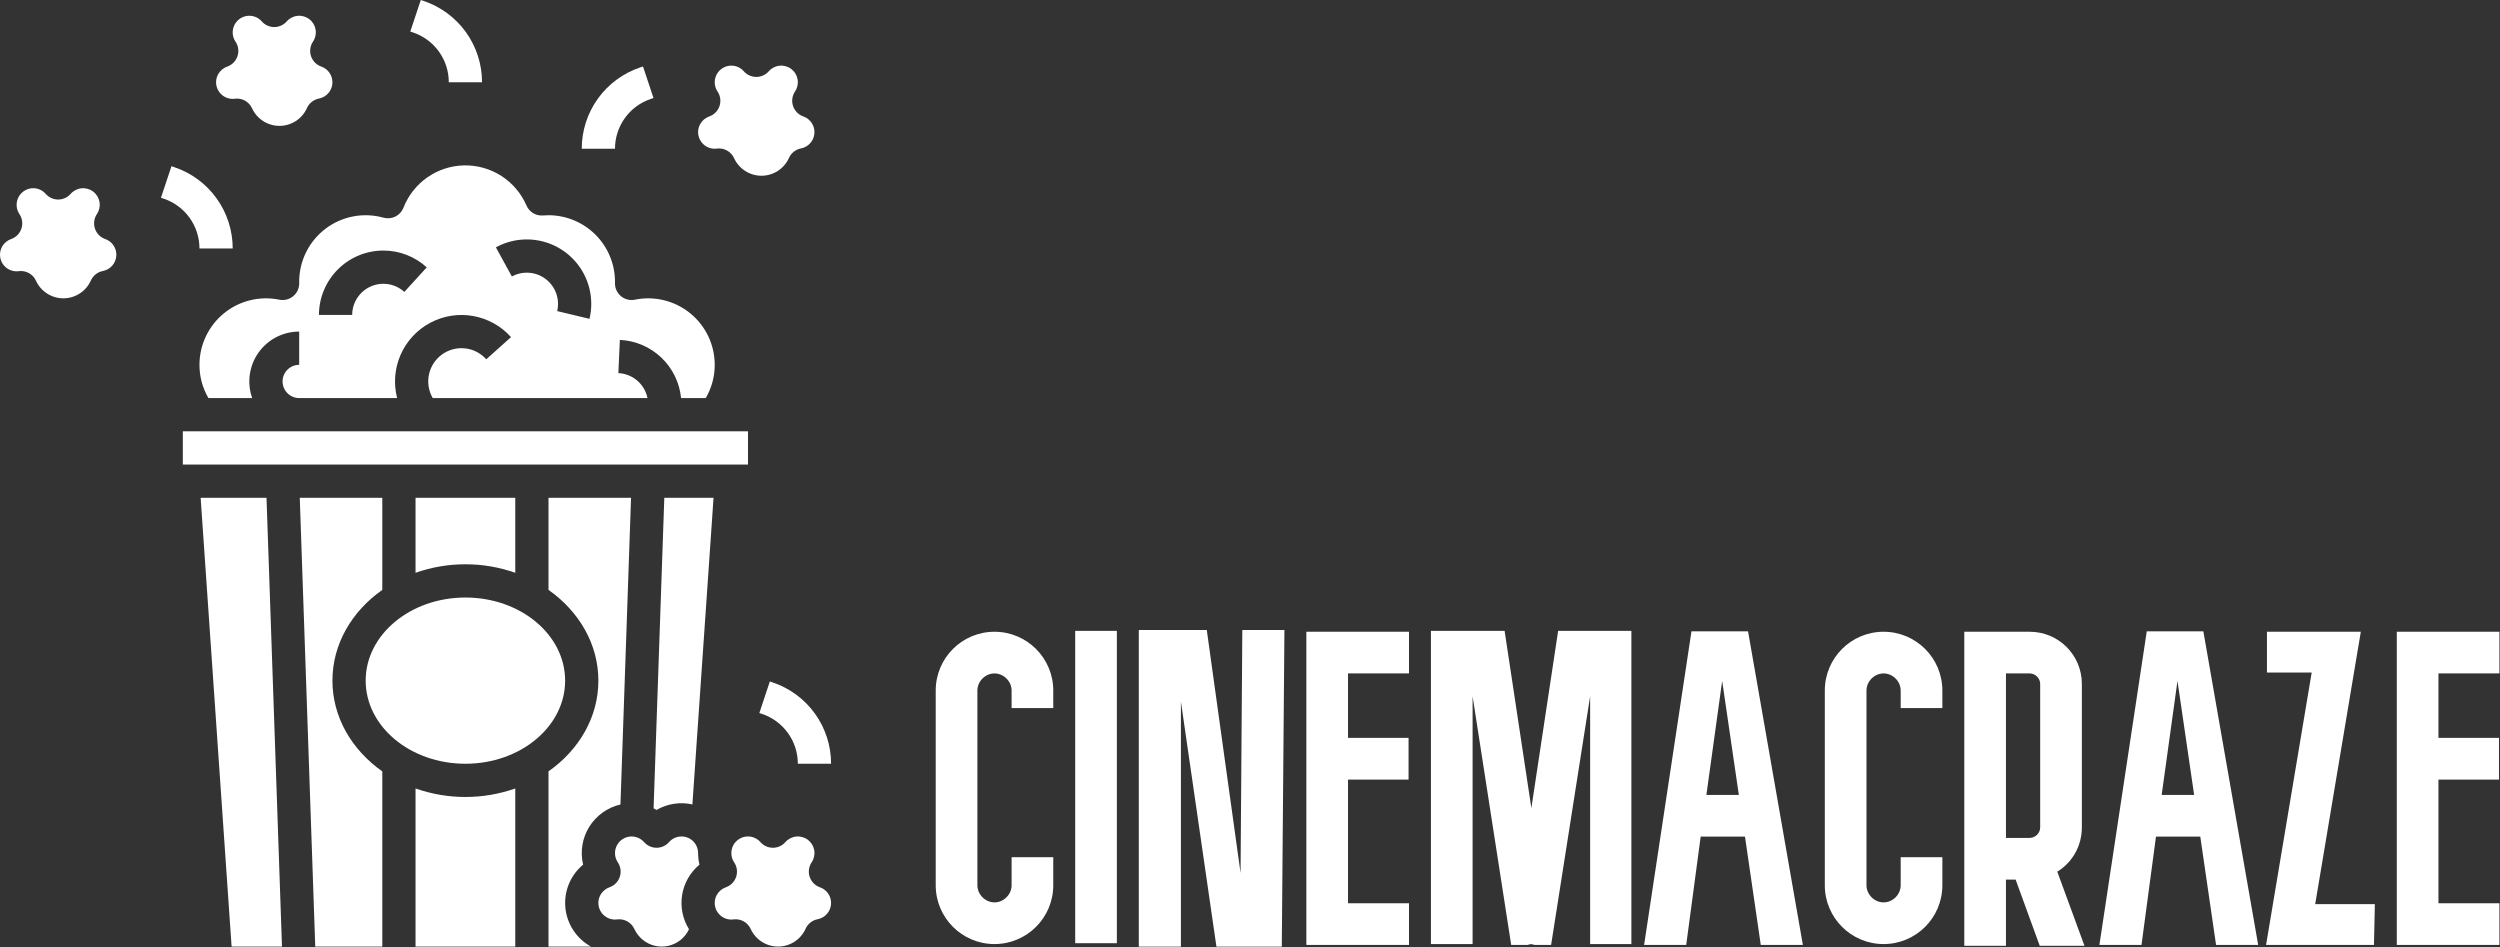 <svg width="3500" height="1326" viewBox="0 0 3500 1326" fill="none" xmlns="http://www.w3.org/2000/svg">
<rect x="0" y="0" width="3500" height="1326" fill="#333333" stroke="none"/>
<path d="M1392.29 1321.68C1346.84 1321.68 1310 1284.84 1310 1239.39V966.743C1310 921.301 1346.84 884.456 1392.29 884.456C1437.73 884.456 1474.57 921.301 1474.57 966.743V991.306H1416.24V966.743C1416.24 953.847 1405.18 942.794 1392.29 942.794C1379.39 942.794 1368.34 953.847 1368.34 966.743V1239.39C1368.34 1252.29 1379.39 1263.34 1392.29 1263.34C1405.18 1263.34 1416.24 1252.29 1416.24 1239.39V1200.09H1474.57V1239.39C1474.57 1284.84 1437.73 1321.68 1392.29 1321.68ZM1563.61 883.228V1320.45H1505.28V883.228H1563.61ZM1736.78 1222.2L1739.24 882H1798.19L1794.51 1325.36H1703.01L1653.27 982.095V1325.36H1594.32V882H1689.5L1736.78 1222.2ZM1971.98 1091.4H1887.23V1264.57H1972.59V1322.91H1828.9V884.456H1972.59V942.794H1887.23V1033.06H1971.98V1091.4ZM2181.38 883.228H2283.93V1321.68H2226.2V974.726L2171.55 1322.91H2148.83L2143.3 1321.68L2138.39 1322.91H2115.67L2061.63 974.726V1321.68H2003.29V883.228H2106.46L2143.92 1131.32L2181.38 883.228ZM2465.08 1322.91L2442.97 1171.23H2380.95L2360.69 1322.91H2301.74L2368.06 883.842H2447.27L2524.03 1322.91H2465.08ZM2388.94 1112.89H2434.38L2411.04 953.233L2388.94 1112.89ZM2637.02 1321.68C2591.58 1321.68 2554.74 1284.84 2554.74 1239.39V966.743C2554.74 921.301 2591.58 884.456 2637.02 884.456C2682.47 884.456 2719.31 921.301 2719.31 966.743V991.306H2660.97V966.743C2660.97 953.847 2649.92 942.794 2637.02 942.794C2624.13 942.794 2613.07 953.847 2613.07 966.743V1239.39C2613.07 1252.29 2624.13 1263.34 2637.02 1263.34C2649.92 1263.34 2660.97 1252.29 2660.97 1239.39V1200.09H2719.31V1239.39C2719.31 1284.84 2682.47 1321.68 2637.02 1321.68ZM2918.27 1324.14H2855.64L2821.86 1231.41H2808.35V1324.14H2750.01V884.456H2841.51C2882.04 884.456 2914.59 917.002 2914.59 957.532V1158.34C2914.59 1184.74 2901.08 1207.46 2880.2 1220.36L2918.27 1324.14ZM2808.35 942.794V1173.07H2841.51C2849.49 1173.07 2856.25 1166.32 2856.25 1158.34V957.532C2856.25 949.549 2849.49 942.794 2841.51 942.794H2808.35ZM3102.49 1322.91L3080.39 1171.23H3018.37L2998.1 1322.91H2939.15L3005.47 883.842H3084.69L3161.45 1322.91H3102.49ZM3026.35 1112.89H3071.79L3048.46 953.233L3026.35 1112.89ZM3324.79 1265.8L3323.56 1322.91H3172.5L3236.36 941.566H3173.73V884.456H3305.14L3241.28 1265.8H3324.79ZM3498.58 1091.4H3413.83V1264.57H3499.19V1322.91H3355.5V884.456H3499.19V942.794H3413.83V1033.06H3498.58V1091.4Z" fill="white"/>
<path d="M1000.62 208.239C1001.61 208.224 1002.61 208.147 1003.59 208.01C1008.51 207.372 1013.51 208.327 1017.85 210.735C1022.19 213.142 1025.64 216.877 1027.71 221.39C1031.08 228.765 1036.51 235.011 1043.34 239.381C1050.17 243.751 1058.11 246.059 1066.22 246.028C1074.33 245.997 1082.26 243.63 1089.06 239.208C1095.86 234.787 1101.24 228.499 1104.55 221.099C1106.08 217.689 1108.41 214.698 1111.35 212.379C1114.28 210.06 1117.72 208.482 1121.4 207.777C1126.42 206.812 1130.98 204.219 1134.37 200.4C1137.77 196.58 1139.81 191.747 1140.18 186.649C1140.55 181.551 1139.23 176.473 1136.43 172.201C1133.62 167.93 1129.48 164.704 1124.65 163.022C1121.3 161.846 1118.26 159.917 1115.76 157.382C1113.27 154.848 1111.39 151.775 1110.27 148.401C1109.14 145.027 1108.81 141.44 1109.29 137.917C1109.77 134.393 1111.05 131.027 1113.04 128.076C1116.34 123.173 1117.65 117.197 1116.7 111.364C1115.75 105.531 1112.61 100.279 1107.92 96.677C1103.24 93.074 1097.36 91.392 1091.47 91.972C1085.59 92.552 1080.15 95.352 1076.26 99.8C1074.08 102.281 1071.39 104.268 1068.38 105.63C1065.37 106.991 1062.1 107.695 1058.8 107.695C1055.49 107.695 1052.22 106.991 1049.21 105.63C1046.2 104.268 1043.51 102.281 1041.33 99.8C1039.16 97.304 1036.48 95.305 1033.47 93.939C1030.46 92.574 1027.2 91.874 1023.89 91.888C1017.72 91.895 1011.81 94.349 1007.44 98.712C1003.08 103.074 1000.63 108.989 1000.62 115.158C1000.6 119.236 1001.67 123.245 1003.72 126.77C1003.99 127.244 1004.27 127.681 1004.56 128.103C1006.54 131.053 1007.82 134.42 1008.3 137.943C1008.78 141.466 1008.45 145.052 1007.33 148.426C1006.2 151.8 1004.32 154.872 1001.83 157.407C999.335 159.941 996.294 161.87 992.938 163.046C987.678 164.894 983.25 168.558 980.451 173.381C978.4 176.897 977.329 180.899 977.35 184.969C977.357 191.139 979.811 197.054 984.173 201.416C988.536 205.779 994.451 208.232 1000.62 208.239Z" fill="white"/>
<path d="M147.304 334.664C143.948 333.488 140.906 331.558 138.412 329.024C135.918 326.489 134.038 323.416 132.917 320.042C131.795 316.668 131.462 313.081 131.943 309.558C132.423 306.035 133.705 302.668 135.689 299.717C138.989 294.814 140.296 288.838 139.346 283.005C138.395 277.172 135.259 271.92 130.573 268.318C125.888 264.715 120.007 263.033 114.125 263.613C108.244 264.194 102.804 266.993 98.913 271.441C96.73 273.922 94.042 275.909 91.03 277.271C88.019 278.632 84.751 279.336 81.446 279.336C78.141 279.336 74.874 278.632 71.862 277.271C68.85 275.909 66.163 273.922 63.979 271.441C61.815 268.941 59.137 266.937 56.127 265.568C53.117 264.198 49.847 263.495 46.541 263.506C40.371 263.513 34.456 265.967 30.094 270.329C25.731 274.692 23.277 280.607 23.27 286.776C23.25 290.854 24.321 294.863 26.371 298.388C26.645 298.862 26.918 299.299 27.206 299.72C29.19 302.671 30.471 306.038 30.951 309.561C31.431 313.084 31.097 316.67 29.975 320.044C28.854 323.418 26.974 326.49 24.48 329.024C21.986 331.559 18.944 333.488 15.588 334.664C10.328 336.512 5.9 340.176 3.101 344.998C1.05 348.515 -0.02 352.516 0 356.587C0.007 362.757 2.461 368.671 6.824 373.034C11.186 377.396 17.101 379.85 23.27 379.857C24.264 379.842 25.256 379.765 26.24 379.627C31.162 378.99 36.159 379.945 40.499 382.352C44.838 384.76 48.293 388.494 50.357 393.008C53.729 400.383 59.156 406.629 65.987 410.999C72.819 415.369 80.765 417.677 88.874 417.646C96.984 417.615 104.912 415.247 111.71 410.826C118.508 406.405 123.888 400.117 127.204 392.717C128.735 389.307 131.065 386.316 133.996 383.997C136.928 381.678 140.375 380.099 144.046 379.395C149.065 378.43 153.627 375.837 157.023 372.017C160.42 368.198 162.462 363.364 162.833 358.266C163.204 353.169 161.883 348.091 159.076 343.819C156.268 339.548 152.131 336.322 147.304 334.64V334.664Z" fill="white"/>
<path d="M325.783 138.429C326.777 138.413 327.769 138.337 328.753 138.199C333.675 137.561 338.672 138.516 343.011 140.924C347.351 143.332 350.806 147.066 352.87 151.579C356.242 158.954 361.669 165.201 368.5 169.571C375.331 173.94 383.278 176.248 391.387 176.218C399.496 176.187 407.425 173.819 414.223 169.398C421.021 164.976 426.401 158.689 429.717 151.289C431.248 147.879 433.578 144.888 436.509 142.569C439.441 140.25 442.888 138.671 446.559 137.966C451.578 137.002 456.139 134.409 459.536 130.589C462.932 126.769 464.974 121.936 465.345 116.838C465.716 111.74 464.396 106.662 461.589 102.391C458.781 98.12 454.643 94.893 449.816 93.212C446.461 92.036 443.419 90.107 440.925 87.572C438.431 85.037 436.551 81.965 435.43 78.59C434.308 75.216 433.975 71.629 434.455 68.106C434.936 64.583 436.217 61.217 438.202 58.266C441.501 53.363 442.809 47.387 441.858 41.553C440.908 35.72 437.771 30.468 433.086 26.866C428.401 23.264 422.519 21.581 416.638 22.162C410.756 22.742 405.317 25.541 401.426 29.99C399.242 32.471 396.555 34.458 393.543 35.819C390.531 37.18 387.264 37.885 383.959 37.885C380.654 37.885 377.386 37.18 374.374 35.819C371.363 34.458 368.675 32.471 366.492 29.99C364.326 27.493 361.646 25.494 358.637 24.129C355.627 22.763 352.358 22.064 349.053 22.078C342.884 22.085 336.969 24.538 332.607 28.901C328.244 33.264 325.79 39.178 325.783 45.348C325.763 49.426 326.833 53.435 328.884 56.96C329.157 57.434 329.431 57.87 329.719 58.292C331.702 61.243 332.983 64.609 333.463 68.132C333.944 71.655 333.61 75.242 332.488 78.616C331.366 81.99 329.486 85.062 326.992 87.596C324.498 90.13 321.457 92.059 318.101 93.235C312.841 95.083 308.413 98.748 305.614 103.57C303.563 107.086 302.492 111.088 302.513 115.159C302.52 121.328 304.974 127.243 309.336 131.606C313.699 135.968 319.614 138.422 325.783 138.429Z" fill="white"/>
<path d="M744.647 650.373H907.539H1000.62H1023.89H1047.16V603.833H255.973V650.373H279.243H395.594H558.486H744.647Z" fill="white"/>
<path d="M651.567 789.995C675.347 789.957 698.958 793.991 721.377 801.921V696.914H581.756V801.921C604.175 793.991 627.786 789.957 651.567 789.995Z" fill="white"/>
<path d="M418.864 394.401V394.736C418.887 395.411 418.908 396.083 418.908 396.758C418.907 400.208 418.139 403.615 416.66 406.732C415.18 409.849 413.026 412.598 410.353 414.78C407.681 416.962 404.556 418.522 401.206 419.348C397.856 420.173 394.364 420.244 390.983 419.554C377.458 416.793 363.487 417.075 350.083 420.378C336.68 423.681 324.178 429.923 313.483 438.651C302.789 447.38 294.168 458.377 288.246 470.847C282.324 483.317 279.249 496.948 279.243 510.753C279.223 527.103 283.551 543.165 291.782 557.293H353.056C349.328 546.764 348.181 535.494 349.713 524.43C351.244 513.367 355.409 502.832 361.857 493.712C368.305 484.592 376.848 477.152 386.768 472.019C396.688 466.886 407.695 464.208 418.864 464.212V510.753C412.692 510.753 406.774 513.204 402.41 517.568C398.046 521.932 395.594 527.851 395.594 534.023C395.594 540.194 398.046 546.113 402.41 550.477C406.774 554.841 412.692 557.293 418.864 557.293H555.964C550.756 537.098 552.481 515.74 560.862 496.642C569.243 477.545 583.795 461.816 602.184 451.977C620.573 442.138 641.733 438.76 662.271 442.384C682.809 446.009 701.535 456.425 715.446 471.964L680.768 503.001C673.098 494.403 662.511 488.958 651.057 487.718C639.603 486.479 628.097 489.534 618.766 496.292C609.435 503.049 602.944 513.029 600.549 524.298C598.154 535.568 600.026 547.325 605.803 557.293H906.483C904.546 547.763 899.484 539.152 892.099 532.824C884.714 526.497 875.428 522.816 865.713 522.364L867.805 475.87C889.493 476.871 910.095 485.653 925.836 500.606C941.577 515.56 951.404 535.684 953.515 557.293H988.08C996.311 543.165 1000.64 527.103 1000.62 510.753C1000.61 496.947 997.538 483.315 991.616 470.845C985.693 458.374 977.072 447.376 966.376 438.647C955.681 429.919 943.178 423.677 929.773 420.375C916.368 417.072 902.397 416.792 888.87 419.554C885.49 420.244 881.998 420.173 878.648 419.348C875.298 418.522 872.173 416.962 869.5 414.78C866.828 412.598 864.673 409.849 863.194 406.732C861.714 403.615 860.947 400.208 860.946 396.758C860.946 396.083 860.966 395.411 860.99 394.736V394.326C860.946 369.661 851.124 346.02 833.677 328.586C816.23 311.152 792.582 301.347 767.917 301.321C765.721 301.321 763.322 301.425 760.128 301.664C755.306 302.028 750.491 300.879 746.354 298.376C742.217 295.873 738.964 292.142 737.05 287.702C729.726 270.76 717.533 256.377 702.018 246.379C686.504 236.382 668.368 231.221 649.914 231.553C631.46 231.884 613.521 237.693 598.375 248.24C583.229 258.788 571.56 273.6 564.85 290.794C562.758 296.171 558.741 300.579 553.58 303.16C548.419 305.74 542.483 306.309 536.926 304.756C523.098 300.897 508.565 300.29 494.464 302.982C480.363 305.674 467.076 311.592 455.643 320.273C444.21 328.955 434.94 340.164 428.56 353.024C422.179 365.884 418.861 380.046 418.864 394.401ZM728.649 335.644C742.961 334.224 757.405 336.246 770.776 341.542C784.148 346.838 796.06 355.254 805.518 366.088C814.976 376.923 821.707 389.862 825.149 403.826C828.591 417.79 828.644 432.375 825.305 446.364L780.044 435.526C781.996 427.312 781.525 418.708 778.689 410.756C775.853 402.804 770.773 395.845 764.064 390.72C757.355 385.595 749.304 382.525 740.886 381.88C732.468 381.236 724.044 383.045 716.633 387.089L694.235 346.287C704.867 340.445 716.575 336.825 728.649 335.644ZM536.693 350.77C559.169 350.749 580.839 359.143 597.437 374.299L566.074 408.686C559.823 402.992 552.051 399.237 543.705 397.878C535.358 396.519 526.797 397.615 519.061 401.032C511.326 404.449 504.751 410.04 500.135 417.126C495.519 424.211 493.061 432.485 493.061 440.942H446.521C446.547 417.035 456.056 394.114 472.96 377.209C489.865 360.305 512.786 350.796 536.693 350.77Z" fill="white"/>
<path d="M280.901 696.914L324.236 1325.21H394.777L373.112 696.914H280.901Z" fill="white"/>
<path d="M915.018 1131.72C916.423 1132.41 917.83 1133.1 919.189 1133.89C934.354 1125.11 952.267 1122.36 969.365 1126.19L998.962 696.914H930.024L915.018 1131.72Z" fill="white"/>
<path d="M1147.92 1242.2C1144.57 1241.03 1141.53 1239.1 1139.03 1236.56C1136.54 1234.03 1134.66 1230.96 1133.54 1227.58C1132.41 1224.21 1132.08 1220.62 1132.56 1217.1C1133.04 1213.57 1134.32 1210.21 1136.31 1207.26C1139.61 1202.35 1140.92 1196.38 1139.97 1190.54C1139.02 1184.71 1135.88 1179.46 1131.19 1175.86C1126.51 1172.25 1120.63 1170.57 1114.74 1171.15C1108.86 1171.73 1103.42 1174.53 1099.53 1178.98C1097.35 1181.46 1094.66 1183.45 1091.65 1184.81C1088.64 1186.17 1085.37 1186.88 1082.07 1186.88C1078.76 1186.88 1075.49 1186.17 1072.48 1184.81C1069.47 1183.45 1066.78 1181.46 1064.6 1178.98C1062.43 1176.48 1059.76 1174.48 1056.75 1173.11C1053.74 1171.74 1050.47 1171.03 1047.16 1171.05C1040.99 1171.05 1035.08 1173.51 1030.71 1177.87C1026.35 1182.23 1023.9 1188.15 1023.89 1194.32C1023.87 1198.39 1024.94 1202.4 1026.99 1205.93C1027.26 1206.4 1027.54 1206.84 1027.83 1207.26C1029.81 1210.21 1031.09 1213.58 1031.57 1217.1C1032.05 1220.62 1031.72 1224.21 1030.6 1227.58C1029.47 1230.96 1027.59 1234.03 1025.1 1236.56C1022.61 1239.1 1019.56 1241.03 1016.21 1242.2C1010.95 1244.05 1006.52 1247.72 1003.72 1252.54C1001.67 1256.05 1000.6 1260.06 1000.62 1264.13C1000.63 1270.3 1003.08 1276.21 1007.44 1280.57C1011.81 1284.94 1017.72 1287.39 1023.89 1287.4C1024.88 1287.38 1025.88 1287.3 1026.86 1287.17C1031.78 1286.53 1036.78 1287.48 1041.12 1289.89C1045.46 1292.3 1048.91 1296.03 1050.98 1300.55C1054.35 1307.92 1059.78 1314.17 1066.61 1318.54C1073.44 1322.91 1081.38 1325.22 1089.49 1325.18C1097.6 1325.15 1105.53 1322.79 1112.33 1318.37C1119.13 1313.94 1124.51 1307.66 1127.82 1300.26C1129.35 1296.85 1131.68 1293.85 1134.62 1291.54C1137.55 1289.22 1140.99 1287.64 1144.67 1286.93C1149.69 1285.97 1154.25 1283.38 1157.64 1279.56C1161.04 1275.74 1163.08 1270.9 1163.45 1265.81C1163.82 1260.71 1162.5 1255.63 1159.7 1251.36C1156.89 1247.09 1152.75 1243.86 1147.92 1242.18V1242.2Z" fill="white"/>
<path d="M972.035 1179.48C969.849 1176.84 967.106 1174.71 964.001 1173.25C960.897 1171.8 957.509 1171.04 954.08 1171.05C950.774 1171.03 947.505 1171.73 944.497 1173.1C941.488 1174.47 938.81 1176.47 936.647 1178.97C934.465 1181.45 931.78 1183.44 928.771 1184.8C925.762 1186.16 922.497 1186.87 919.195 1186.87C915.893 1186.87 912.629 1186.16 909.619 1184.8C906.61 1183.45 903.925 1181.46 901.742 1178.98C898.151 1174.86 893.217 1172.15 887.815 1171.32C886.642 1171.13 885.456 1171.04 884.269 1171.05C880.187 1171.05 876.177 1172.12 872.642 1174.17C869.107 1176.21 866.17 1179.14 864.127 1182.67C862.083 1186.21 861.005 1190.22 860.999 1194.3C860.993 1198.38 862.06 1202.39 864.094 1205.93C864.28 1206.25 864.51 1206.65 864.763 1207.01C866.794 1209.96 868.121 1213.33 868.638 1216.87C869.156 1220.4 868.851 1224.01 867.747 1227.42C866.644 1230.82 864.771 1233.92 862.274 1236.48C859.777 1239.04 856.724 1240.99 853.351 1242.18C848.085 1244.03 843.65 1247.69 840.844 1252.52C838.781 1256.04 837.704 1260.05 837.728 1264.13C837.735 1270.3 840.189 1276.21 844.552 1280.57C848.914 1284.94 854.829 1287.39 860.999 1287.4C862.06 1287.38 863.12 1287.3 864.172 1287.15C869.06 1286.57 874.007 1287.55 878.302 1289.95C882.597 1292.36 886.019 1296.06 888.076 1300.54C890.755 1306.34 894.699 1311.48 899.619 1315.56C904.575 1319.66 910.403 1322.56 916.657 1324.06C922.911 1325.55 929.424 1325.6 935.696 1324.18C941.969 1322.77 947.835 1319.94 952.844 1315.91C957.853 1311.88 961.873 1306.75 964.595 1300.93C955.697 1286.63 952.279 1269.59 954.973 1252.96C957.667 1236.34 966.291 1221.25 979.249 1210.49C977.989 1205.19 977.351 1199.76 977.35 1194.32C977.363 1188.9 975.483 1183.65 972.035 1179.48Z" fill="white"/>
<path d="M651.567 1069.24C728.677 1069.24 791.188 1017.15 791.188 952.887C791.188 888.628 728.677 836.536 651.567 836.536C574.456 836.536 511.945 888.628 511.945 952.887C511.945 1017.15 574.456 1069.24 651.567 1069.24Z" fill="white"/>
<path d="M581.756 1103.85V1325.21H721.377V1103.85C676.196 1119.76 626.937 1119.76 581.756 1103.85Z" fill="white"/>
<path d="M465.405 952.887C465.405 901.567 492.695 855.733 535.215 825.863V696.914H419.679L441.346 1325.21H535.215V1079.91C492.695 1050.04 465.405 1004.21 465.405 952.887Z" fill="white"/>
<path d="M868.637 1126.29L883.452 696.914H767.918V825.863C810.438 855.733 837.729 901.567 837.729 952.887C837.729 1004.21 810.438 1050.04 767.918 1079.91V1325.21H827.35C817.392 1319.74 808.922 1311.92 802.676 1302.43C796.431 1292.94 792.6 1282.07 791.516 1270.76C790.432 1259.45 792.129 1248.05 796.459 1237.55C800.788 1227.04 807.62 1217.76 816.358 1210.5C814.224 1201.53 813.885 1192.24 815.362 1183.14C816.838 1174.05 820.101 1165.33 824.961 1157.51C829.821 1149.68 836.182 1142.89 843.678 1137.53C851.175 1132.17 859.657 1128.35 868.637 1126.29Z" fill="white"/>
<path d="M279.243 347.861H325.783C325.806 322.642 317.881 298.057 303.135 277.598C288.389 257.14 267.572 241.848 243.64 233.895L240.056 232.702L225.349 276.857L228.924 278.05C243.584 282.922 256.336 292.289 265.369 304.821C274.402 317.353 279.257 332.412 279.243 347.861Z" fill="white"/>
<path d="M911.32 138.429L914.901 137.236L900.194 93.081L896.605 94.277C872.672 102.228 851.854 117.519 837.107 137.977C822.36 158.436 814.435 183.021 814.458 208.24H860.999C860.985 192.791 865.84 177.731 874.874 165.199C883.907 152.667 896.66 143.3 911.32 138.429Z" fill="white"/>
<path d="M628.296 115.159H674.837C674.859 89.939 666.935 65.355 652.189 44.896C637.442 24.438 616.625 9.146 592.693 1.193L589.109 0L574.402 44.155L577.974 45.348C592.635 50.219 605.388 59.586 614.421 72.118C623.455 84.65 628.31 99.71 628.296 115.159Z" fill="white"/>
<path d="M1081.37 955.272L1077.78 954.079L1063.08 998.234L1066.65 999.427C1081.31 1004.3 1094.06 1013.67 1103.1 1026.2C1112.13 1038.73 1116.98 1053.79 1116.97 1069.24H1163.51C1163.53 1044.02 1155.61 1019.43 1140.86 998.975C1126.12 978.517 1105.3 963.225 1081.37 955.272Z" fill="white"/>
</svg>
